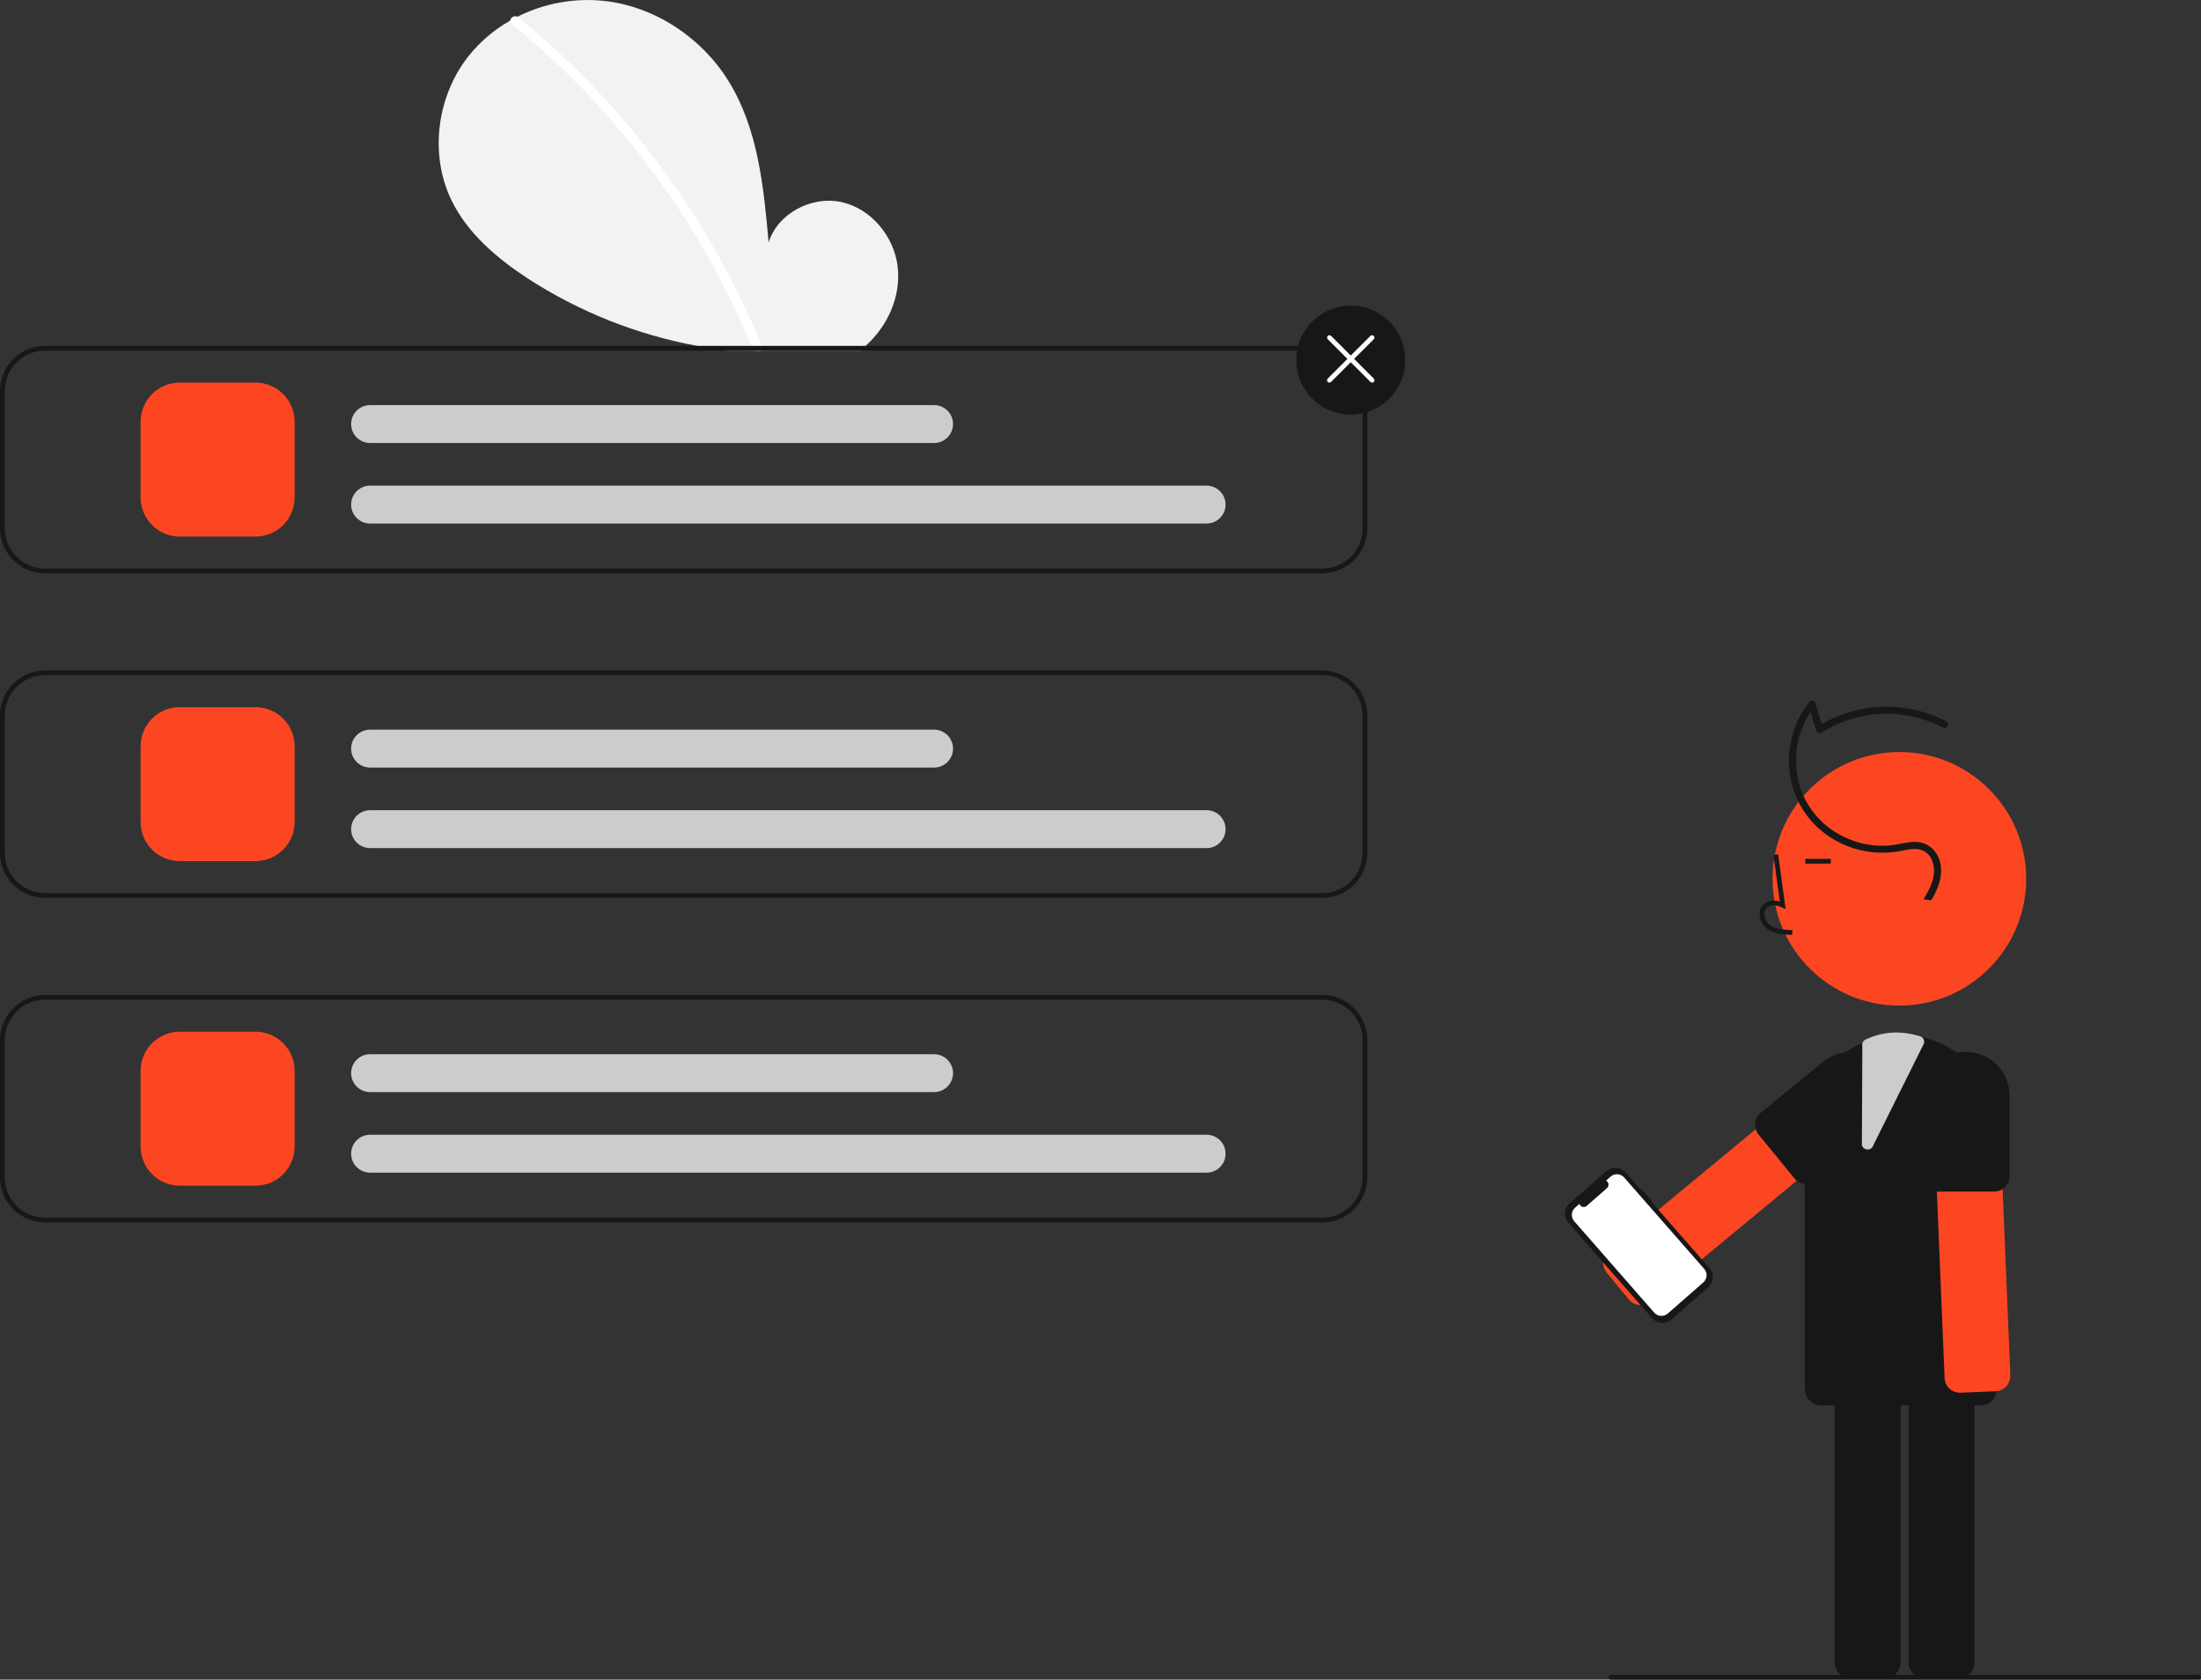 <svg width="211" height="161" viewBox="0 0 211 161" fill="none" xmlns="http://www.w3.org/2000/svg">
<rect x="0" y="0" width="211" height="161" fill="#333333" stroke="none"/>
<g clip-path="url(#clip0_1_1028)">
<path d="M82.826 33.278L83.597 33.467C83.249 33.517 82.901 33.564 82.554 33.608H69.709C68.746 33.485 67.788 33.334 66.836 33.153C61.097 32.096 55.621 29.927 50.715 26.77C47.7 24.811 44.827 22.401 43.266 19.165C41.146 14.771 41.887 9.208 44.913 5.382C46.015 4.001 47.371 2.845 48.909 1.975C49.138 1.844 49.37 1.719 49.606 1.601C52.168 0.314 55.045 -0.212 57.896 0.084C62.746 0.613 67.222 3.574 69.805 7.711C72.66 12.28 73.208 17.871 73.685 23.237C74.55 20.453 77.799 18.752 80.65 19.367C83.499 19.98 85.698 22.64 86.052 25.533C86.4 28.362 85.114 31.266 82.972 33.153C82.924 33.194 82.876 33.237 82.826 33.278Z" fill="#F2F2F2"/>
<path d="M72.922 33.608H72.279C72.215 33.557 72.166 33.49 72.135 33.414C72.099 33.328 72.065 33.24 72.026 33.153C70.116 28.527 67.764 24.096 65.002 19.922C60.614 13.276 55.239 7.338 49.061 2.312C49.008 2.274 48.966 2.223 48.94 2.164C48.913 2.105 48.902 2.04 48.909 1.975C48.922 1.889 48.957 1.808 49.012 1.74C49.066 1.673 49.138 1.62 49.219 1.589C49.3 1.557 49.388 1.547 49.474 1.561C49.56 1.574 49.641 1.61 49.709 1.664C53.711 4.923 57.383 8.568 60.67 12.546C63.959 16.52 66.855 20.803 69.316 25.335C70.69 27.872 71.924 30.482 73.012 33.153C73.015 33.16 73.017 33.165 73.019 33.172C73.056 33.244 73.066 33.327 73.048 33.407C73.03 33.486 72.986 33.557 72.922 33.608Z" fill="white"/>
<path d="M126.765 33.153H4.316C3.172 33.154 2.075 33.609 1.265 34.418C0.456 35.227 0.001 36.324 0 37.468V50.638C0.001 51.782 0.456 52.879 1.265 53.688C2.075 54.497 3.172 54.952 4.316 54.953H126.765C127.909 54.952 129.006 54.497 129.816 53.688C130.625 52.879 131.08 51.782 131.081 50.638V37.468C131.08 36.324 130.625 35.227 129.816 34.418C129.006 33.609 127.909 33.154 126.765 33.153ZM130.627 50.638C130.625 51.662 130.218 52.643 129.494 53.366C128.77 54.09 127.789 54.497 126.765 54.499H4.316C3.293 54.497 2.311 54.09 1.587 53.366C0.863 52.643 0.456 51.662 0.454 50.638V37.468C0.456 36.444 0.863 35.463 1.587 34.74C2.311 34.016 3.293 33.609 4.316 33.608H126.765C127.789 33.609 128.77 34.016 129.494 34.74C130.218 35.463 130.625 36.444 130.627 37.468V50.638Z" fill="#171717"/>
<path d="M126.765 86.062H4.316C3.172 86.061 2.075 85.606 1.266 84.797C0.456 83.989 0.001 82.892 0 81.748V68.578C0.001 67.434 0.456 66.337 1.266 65.528C2.075 64.719 3.172 64.264 4.316 64.263H126.765C127.909 64.264 129.006 64.719 129.815 65.528C130.625 66.337 131.08 67.434 131.081 68.578V81.748C131.08 82.892 130.625 83.989 129.815 84.797C129.006 85.606 127.909 86.061 126.765 86.062ZM4.316 64.717C3.292 64.718 2.311 65.125 1.587 65.849C0.863 66.573 0.456 67.554 0.454 68.578V81.748C0.456 82.772 0.863 83.753 1.587 84.476C2.311 85.2 3.292 85.607 4.316 85.608H126.765C127.789 85.607 128.77 85.2 129.494 84.476C130.218 83.753 130.626 82.772 130.627 81.748V68.578C130.626 67.554 130.218 66.573 129.494 65.849C128.77 65.125 127.789 64.718 126.765 64.717H4.316Z" fill="#171717"/>
<path d="M126.765 117.172H4.316C3.172 117.171 2.075 116.716 1.266 115.907C0.456 115.098 0.001 114.002 0 112.858V99.687C0.001 98.543 0.456 97.447 1.266 96.638C2.075 95.829 3.172 95.374 4.316 95.373H126.765C127.909 95.374 129.006 95.829 129.815 96.638C130.625 97.447 131.08 98.543 131.081 99.687V112.858C131.08 114.002 130.625 115.098 129.815 115.907C129.006 116.716 127.909 117.171 126.765 117.172ZM4.316 95.827C3.292 95.828 2.311 96.235 1.587 96.959C0.863 97.683 0.456 98.664 0.454 99.687V112.858C0.456 113.881 0.863 114.862 1.587 115.586C2.311 116.31 3.292 116.717 4.316 116.718H126.765C127.789 116.717 128.77 116.31 129.494 115.586C130.218 114.862 130.626 113.881 130.627 112.858V99.687C130.626 98.664 130.218 97.683 129.494 96.959C128.77 96.235 127.789 95.828 126.765 95.827H4.316Z" fill="#171717"/>
<path d="M24.497 51.433H17.227C16.233 51.432 15.28 51.037 14.578 50.334C13.875 49.632 13.48 48.68 13.479 47.686V40.42C13.48 39.426 13.875 38.474 14.578 37.772C15.28 37.069 16.233 36.674 17.227 36.673H24.497C25.49 36.674 26.443 37.069 27.146 37.772C27.849 38.474 28.244 39.426 28.245 40.42V47.686C28.244 48.68 27.849 49.632 27.146 50.334C26.443 51.037 25.49 51.432 24.497 51.433Z" fill="#FC4622"/>
<path d="M115.672 50.184H35.478C34.996 50.184 34.534 49.993 34.193 49.652C33.852 49.311 33.661 48.849 33.661 48.368C33.661 47.886 33.852 47.424 34.193 47.083C34.534 46.742 34.996 46.551 35.478 46.551H115.672C116.154 46.551 116.616 46.742 116.957 47.083C117.297 47.424 117.489 47.886 117.489 48.368C117.489 48.849 117.297 49.311 116.957 49.652C116.616 49.993 116.154 50.184 115.672 50.184Z" fill="#CCCCCC"/>
<path d="M89.546 42.464H35.478C34.996 42.464 34.534 42.272 34.193 41.931C33.852 41.591 33.661 41.129 33.661 40.647C33.661 40.165 33.852 39.703 34.193 39.362C34.534 39.022 34.996 38.83 35.478 38.83H89.546C90.028 38.83 90.49 39.022 90.831 39.362C91.172 39.703 91.364 40.165 91.364 40.647C91.364 41.129 91.172 41.591 90.831 41.931C90.49 42.272 90.028 42.464 89.546 42.464Z" fill="#CCCCCC"/>
<path d="M24.497 82.543H17.227C16.233 82.542 15.28 82.147 14.578 81.444C13.875 80.742 13.48 79.789 13.479 78.796V71.529C13.48 70.536 13.875 69.584 14.578 68.881C15.28 68.179 16.233 67.784 17.227 67.783H24.497C25.49 67.784 26.443 68.179 27.146 68.881C27.849 69.584 28.244 70.536 28.245 71.529V78.796C28.244 79.789 27.849 80.742 27.146 81.444C26.443 82.147 25.49 82.542 24.497 82.543Z" fill="#FC4622"/>
<path d="M115.672 81.294H35.478C34.996 81.294 34.534 81.103 34.193 80.762C33.852 80.421 33.661 79.959 33.661 79.477C33.661 78.996 33.852 78.533 34.193 78.193C34.534 77.852 34.996 77.661 35.478 77.661H115.672C116.154 77.661 116.616 77.852 116.957 78.193C117.297 78.533 117.489 78.996 117.489 79.477C117.489 79.959 117.297 80.421 116.957 80.762C116.616 81.103 116.154 81.294 115.672 81.294Z" fill="#CCCCCC"/>
<path d="M89.546 73.573H35.478C34.996 73.573 34.534 73.382 34.193 73.041C33.852 72.701 33.661 72.238 33.661 71.757C33.661 71.275 33.852 70.813 34.193 70.472C34.534 70.131 34.996 69.94 35.478 69.94H89.546C90.028 69.94 90.49 70.131 90.831 70.472C91.172 70.813 91.364 71.275 91.364 71.757C91.364 72.238 91.172 72.701 90.831 73.041C90.49 73.382 90.028 73.573 89.546 73.573Z" fill="#CCCCCC"/>
<path d="M24.497 113.653H17.227C16.233 113.651 15.28 113.256 14.578 112.554C13.875 111.851 13.48 110.899 13.479 109.906V102.639C13.48 101.646 13.875 100.694 14.578 99.991C15.28 99.289 16.233 98.894 17.227 98.892H24.497C25.49 98.894 26.443 99.289 27.146 99.991C27.849 100.694 28.244 101.646 28.245 102.639V109.906C28.244 110.899 27.849 111.851 27.146 112.554C26.443 113.256 25.49 113.651 24.497 113.653Z" fill="#FC4622"/>
<path d="M115.672 112.404H35.478C34.996 112.404 34.534 112.212 34.193 111.872C33.852 111.531 33.661 111.069 33.661 110.587C33.661 110.105 33.852 109.643 34.193 109.302C34.534 108.962 34.996 108.77 35.478 108.77H115.672C116.154 108.77 116.616 108.962 116.957 109.302C117.297 109.643 117.489 110.105 117.489 110.587C117.489 111.069 117.297 111.531 116.957 111.872C116.616 112.212 116.154 112.404 115.672 112.404Z" fill="#CCCCCC"/>
<path d="M89.546 104.683H35.478C34.996 104.683 34.534 104.492 34.193 104.151C33.852 103.81 33.661 103.348 33.661 102.866C33.661 102.385 33.852 101.922 34.193 101.582C34.534 101.241 34.996 101.05 35.478 101.05H89.546C90.028 101.05 90.49 101.241 90.831 101.582C91.172 101.922 91.364 102.385 91.364 102.866C91.364 103.348 91.172 103.81 90.831 104.151C90.49 104.492 90.028 104.683 89.546 104.683Z" fill="#CCCCCC"/>
<path d="M129.491 39.739C132.377 39.739 134.716 37.4 134.716 34.516C134.716 31.631 132.377 29.293 129.491 29.293C126.605 29.293 124.266 31.631 124.266 34.516C124.266 37.4 126.605 39.739 129.491 39.739Z" fill="#171717"/>
<path d="M131.535 36.673C131.506 36.673 131.476 36.667 131.448 36.656C131.421 36.644 131.396 36.628 131.375 36.606L127.286 32.519C127.243 32.477 127.219 32.419 127.219 32.359C127.219 32.298 127.243 32.241 127.286 32.198C127.328 32.155 127.386 32.132 127.446 32.132C127.507 32.132 127.564 32.155 127.607 32.198L131.696 36.285C131.728 36.317 131.749 36.358 131.758 36.402C131.767 36.446 131.762 36.491 131.745 36.533C131.728 36.574 131.699 36.61 131.662 36.635C131.624 36.66 131.58 36.673 131.535 36.673Z" fill="white"/>
<path d="M127.446 36.673C127.401 36.673 127.357 36.66 127.32 36.635C127.283 36.61 127.254 36.574 127.236 36.533C127.219 36.491 127.215 36.446 127.223 36.402C127.232 36.358 127.254 36.317 127.286 36.285L131.375 32.198C131.396 32.177 131.421 32.16 131.449 32.149C131.476 32.137 131.506 32.132 131.535 32.132C131.565 32.132 131.595 32.137 131.622 32.149C131.65 32.16 131.675 32.177 131.696 32.198C131.717 32.219 131.734 32.244 131.745 32.272C131.757 32.299 131.763 32.329 131.763 32.359C131.763 32.388 131.757 32.418 131.745 32.445C131.734 32.473 131.717 32.498 131.696 32.519L127.607 36.606C127.586 36.628 127.561 36.644 127.533 36.656C127.506 36.667 127.476 36.673 127.446 36.673Z" fill="white"/>
<path d="M182.085 96.392C188.799 96.392 194.243 90.951 194.243 84.239C194.243 77.527 188.799 72.085 182.085 72.085C175.37 72.085 169.926 77.527 169.926 84.239C169.926 90.951 175.37 96.392 182.085 96.392Z" fill="#FC4622"/>
<path d="M182.978 159.366V131.432C182.978 131.041 183.134 130.666 183.411 130.389C183.688 130.113 184.063 129.957 184.455 129.956H187.808C188.199 129.957 188.574 130.113 188.851 130.389C189.128 130.666 189.284 131.041 189.284 131.432V159.366C189.284 159.758 189.128 160.133 188.851 160.41C188.574 160.686 188.199 160.842 187.808 160.842H184.455C184.063 160.842 183.688 160.686 183.411 160.41C183.134 160.133 182.978 159.758 182.978 159.366Z" fill="#171717"/>
<path d="M175.892 159.366V131.432C175.892 131.041 176.048 130.666 176.325 130.389C176.602 130.113 176.977 129.957 177.368 129.956H180.722C181.113 129.957 181.488 130.113 181.765 130.389C182.042 130.666 182.198 131.041 182.198 131.432V159.366C182.198 159.758 182.042 160.133 181.765 160.41C181.488 160.686 181.113 160.842 180.722 160.842H177.368C176.977 160.842 176.602 160.686 176.325 160.41C176.048 160.133 175.892 159.758 175.892 159.366Z" fill="#171717"/>
<path d="M189.84 134.717H174.605C174.184 134.716 173.779 134.548 173.481 134.25C173.183 133.952 173.016 133.548 173.015 133.127V108.388C173.015 105.947 173.985 103.606 175.712 101.88C177.439 100.154 179.781 99.184 182.223 99.184C184.665 99.184 187.007 100.154 188.734 101.88C190.46 103.606 191.431 105.947 191.431 108.388V133.127C191.43 133.548 191.262 133.952 190.964 134.25C190.666 134.548 190.262 134.716 189.84 134.717Z" fill="#171717"/>
<path d="M171.817 89.611L171.83 89.157C170.985 89.133 170.239 89.08 169.679 88.671C169.521 88.549 169.39 88.394 169.297 88.216C169.203 88.039 169.149 87.843 169.138 87.643C169.129 87.521 169.147 87.398 169.193 87.284C169.238 87.17 169.309 87.068 169.4 86.986C169.772 86.672 170.37 86.773 170.806 86.973L171.182 87.146L170.461 81.88L170.011 81.941L170.624 86.421C170.032 86.247 169.483 86.322 169.107 86.639C168.963 86.765 168.849 86.922 168.776 87.099C168.703 87.276 168.671 87.468 168.684 87.659C168.698 87.928 168.77 88.191 168.895 88.429C169.021 88.667 169.197 88.875 169.411 89.038C170.131 89.564 171.066 89.59 171.817 89.611Z" fill="#171717"/>
<path d="M175.509 82.328H173.062V82.782H175.509V82.328Z" fill="#171717"/>
<path d="M186.894 133.11C186.751 132.979 186.635 132.821 186.554 132.645C186.472 132.469 186.426 132.279 186.419 132.085L185.261 104.175C185.253 103.982 185.284 103.788 185.35 103.606C185.417 103.424 185.519 103.257 185.65 103.114C185.782 102.972 185.94 102.856 186.116 102.775C186.292 102.693 186.482 102.647 186.676 102.639L190.026 102.5C190.417 102.485 190.798 102.625 191.086 102.89C191.375 103.155 191.546 103.523 191.562 103.914L192.72 131.824C192.736 132.215 192.596 132.596 192.33 132.884C192.065 133.172 191.697 133.343 191.306 133.36L187.956 133.498C187.849 133.503 187.742 133.496 187.636 133.478C187.359 133.429 187.101 133.301 186.894 133.11Z" fill="#FC4622"/>
<path d="M191.169 114.22H185.717C185.326 114.22 184.95 114.064 184.673 113.787C184.397 113.511 184.241 113.136 184.24 112.744V105.024C184.24 103.909 184.683 102.841 185.471 102.053C186.26 101.265 187.329 100.823 188.443 100.823C189.558 100.823 190.627 101.265 191.415 102.053C192.203 102.841 192.646 103.909 192.646 105.024V112.744C192.646 113.136 192.49 113.511 192.213 113.787C191.936 114.064 191.561 114.22 191.169 114.22Z" fill="#171717"/>
<path d="M156.157 124.563L154.019 121.981C153.77 121.679 153.651 121.291 153.688 120.901C153.724 120.512 153.914 120.153 154.216 119.903L175.748 102.096C176.049 101.847 176.438 101.728 176.828 101.764C177.218 101.801 177.577 101.991 177.827 102.293L179.964 104.875C180.088 105.024 180.181 105.197 180.238 105.382C180.295 105.567 180.315 105.762 180.296 105.955C180.278 106.148 180.222 106.335 180.131 106.506C180.041 106.678 179.917 106.829 179.768 106.953L158.236 124.76C157.976 124.974 157.652 125.093 157.315 125.098C156.979 125.103 156.651 124.993 156.386 124.787C156.301 124.721 156.225 124.646 156.157 124.563Z" fill="#FC4622"/>
<path d="M172.035 112.965L168.582 108.748C168.334 108.445 168.217 108.056 168.256 107.667C168.294 107.277 168.486 106.919 168.789 106.671L174.765 101.78C175.193 101.431 175.684 101.169 176.213 101.009C176.741 100.849 177.296 100.795 177.845 100.85C178.394 100.905 178.927 101.067 179.414 101.328C179.9 101.588 180.331 101.942 180.68 102.369C181.03 102.796 181.292 103.288 181.452 103.816C181.611 104.344 181.665 104.898 181.61 105.447C181.556 105.996 181.393 106.529 181.132 107.016C180.871 107.502 180.517 107.932 180.09 108.281L174.113 113.172C173.81 113.42 173.421 113.537 173.032 113.498C172.642 113.459 172.284 113.268 172.035 112.965Z" fill="#171717"/>
<path d="M157.362 113.991L157.301 114.044L155.833 112.367C155.721 112.24 155.585 112.135 155.433 112.06C155.282 111.985 155.116 111.941 154.947 111.93C154.778 111.918 154.608 111.941 154.448 111.995C154.287 112.049 154.139 112.135 154.012 112.246L150.457 115.356C150.2 115.581 150.042 115.9 150.019 116.241C149.997 116.582 150.111 116.919 150.336 117.176L158.392 126.376C158.504 126.504 158.639 126.608 158.791 126.683C158.943 126.758 159.108 126.802 159.277 126.814C159.447 126.825 159.616 126.803 159.777 126.748C159.937 126.694 160.085 126.609 160.213 126.497L163.767 123.387C164.025 123.162 164.182 122.844 164.205 122.502C164.228 122.161 164.114 121.825 163.889 121.567L158.346 115.238L158.408 115.184L157.362 113.991Z" fill="#171717"/>
<path d="M154.405 112.782L153.962 113.169C154.026 113.201 154.081 113.248 154.123 113.307C154.164 113.365 154.19 113.433 154.2 113.504C154.209 113.575 154.2 113.647 154.175 113.714C154.149 113.781 154.108 113.841 154.054 113.888L152.112 115.587C152.058 115.634 151.993 115.667 151.923 115.684C151.854 115.7 151.781 115.699 151.712 115.68C151.643 115.662 151.579 115.627 151.526 115.578C151.474 115.529 151.434 115.468 151.411 115.401L150.998 115.762C150.907 115.842 150.833 115.938 150.779 116.047C150.726 116.155 150.694 116.272 150.686 116.393C150.678 116.513 150.694 116.634 150.732 116.748C150.771 116.863 150.832 116.968 150.911 117.059L158.584 125.822C158.745 126.005 158.972 126.117 159.215 126.133C159.458 126.149 159.698 126.068 159.882 125.908L163.288 122.927C163.472 122.767 163.584 122.54 163.6 122.297C163.616 122.054 163.535 121.814 163.375 121.631L155.702 112.868C155.541 112.685 155.314 112.573 155.071 112.557C154.828 112.54 154.588 112.621 154.405 112.782Z" fill="white"/>
<path d="M185.133 86.296C185.766 85.239 186.261 84.074 186.026 82.822C185.816 81.703 185.011 80.832 183.853 80.717C183.155 80.649 182.461 80.835 181.78 80.956C181.222 81.054 180.655 81.091 180.088 81.065C178.949 81.014 177.832 80.731 176.805 80.233C175.763 79.746 174.838 79.041 174.091 78.167C173.344 77.292 172.794 76.268 172.476 75.162C171.785 72.648 172.298 69.792 173.939 67.745L173.37 67.595L174.111 70.03C174.126 70.08 174.151 70.126 174.186 70.165C174.221 70.204 174.264 70.234 174.312 70.253C174.36 70.273 174.412 70.281 174.464 70.278C174.516 70.275 174.567 70.26 174.612 70.234C175.956 69.385 177.458 68.818 179.028 68.567C180.598 68.316 182.203 68.387 183.744 68.775C184.616 68.993 185.457 69.317 186.25 69.738C186.638 69.944 186.982 69.356 186.594 69.15C185.104 68.373 183.472 67.906 181.796 67.778C180.121 67.649 178.436 67.862 176.845 68.403C175.939 68.712 175.074 69.129 174.268 69.646L174.768 69.849L174.027 67.414C174.01 67.357 173.979 67.305 173.937 67.264C173.894 67.223 173.842 67.193 173.785 67.178C173.727 67.163 173.667 67.163 173.61 67.178C173.552 67.193 173.5 67.222 173.457 67.264C172.694 68.231 172.135 69.344 171.813 70.533C171.491 71.723 171.414 72.965 171.585 74.186C171.751 75.388 172.169 76.543 172.812 77.573C173.455 78.603 174.309 79.485 175.317 80.162C176.325 80.842 177.457 81.315 178.648 81.554C179.84 81.794 181.067 81.795 182.258 81.557C182.925 81.429 183.682 81.245 184.336 81.524C184.574 81.639 184.783 81.804 184.949 82.008C185.115 82.213 185.234 82.451 185.298 82.707C185.669 83.963 185.038 85.156 184.393 86.2L185.133 86.296Z" fill="#171717"/>
<path d="M179.042 110.19L179.034 110.19C178.906 110.19 178.783 110.146 178.684 110.067C178.585 109.987 178.516 109.876 178.489 109.752L178.533 100.29C178.504 100.162 178.52 100.028 178.578 99.91C178.636 99.793 178.732 99.698 178.851 99.643C180.499 98.869 182.202 98.765 184.056 99.325C184.198 99.367 184.318 99.463 184.391 99.592C184.463 99.721 184.482 99.873 184.444 100.016L179.59 109.768C179.56 109.889 179.489 109.997 179.389 110.074C179.29 110.15 179.168 110.191 179.042 110.19Z" fill="#CCCCCC"/>
<path d="M210.773 160.998H154.433C154.373 160.998 154.315 160.974 154.272 160.932C154.23 160.889 154.206 160.831 154.206 160.771C154.206 160.711 154.23 160.653 154.272 160.611C154.315 160.568 154.373 160.544 154.433 160.544H210.773C210.833 160.544 210.891 160.568 210.934 160.611C210.976 160.653 211 160.711 211 160.771C211 160.831 210.976 160.889 210.934 160.932C210.891 160.974 210.833 160.998 210.773 160.998Z" fill="#171717"/>
</g>
<defs>
<clipPath id="clip0_1_1028">
<rect width="211" height="160.998" fill="white"/>
</clipPath>
</defs>
</svg>
